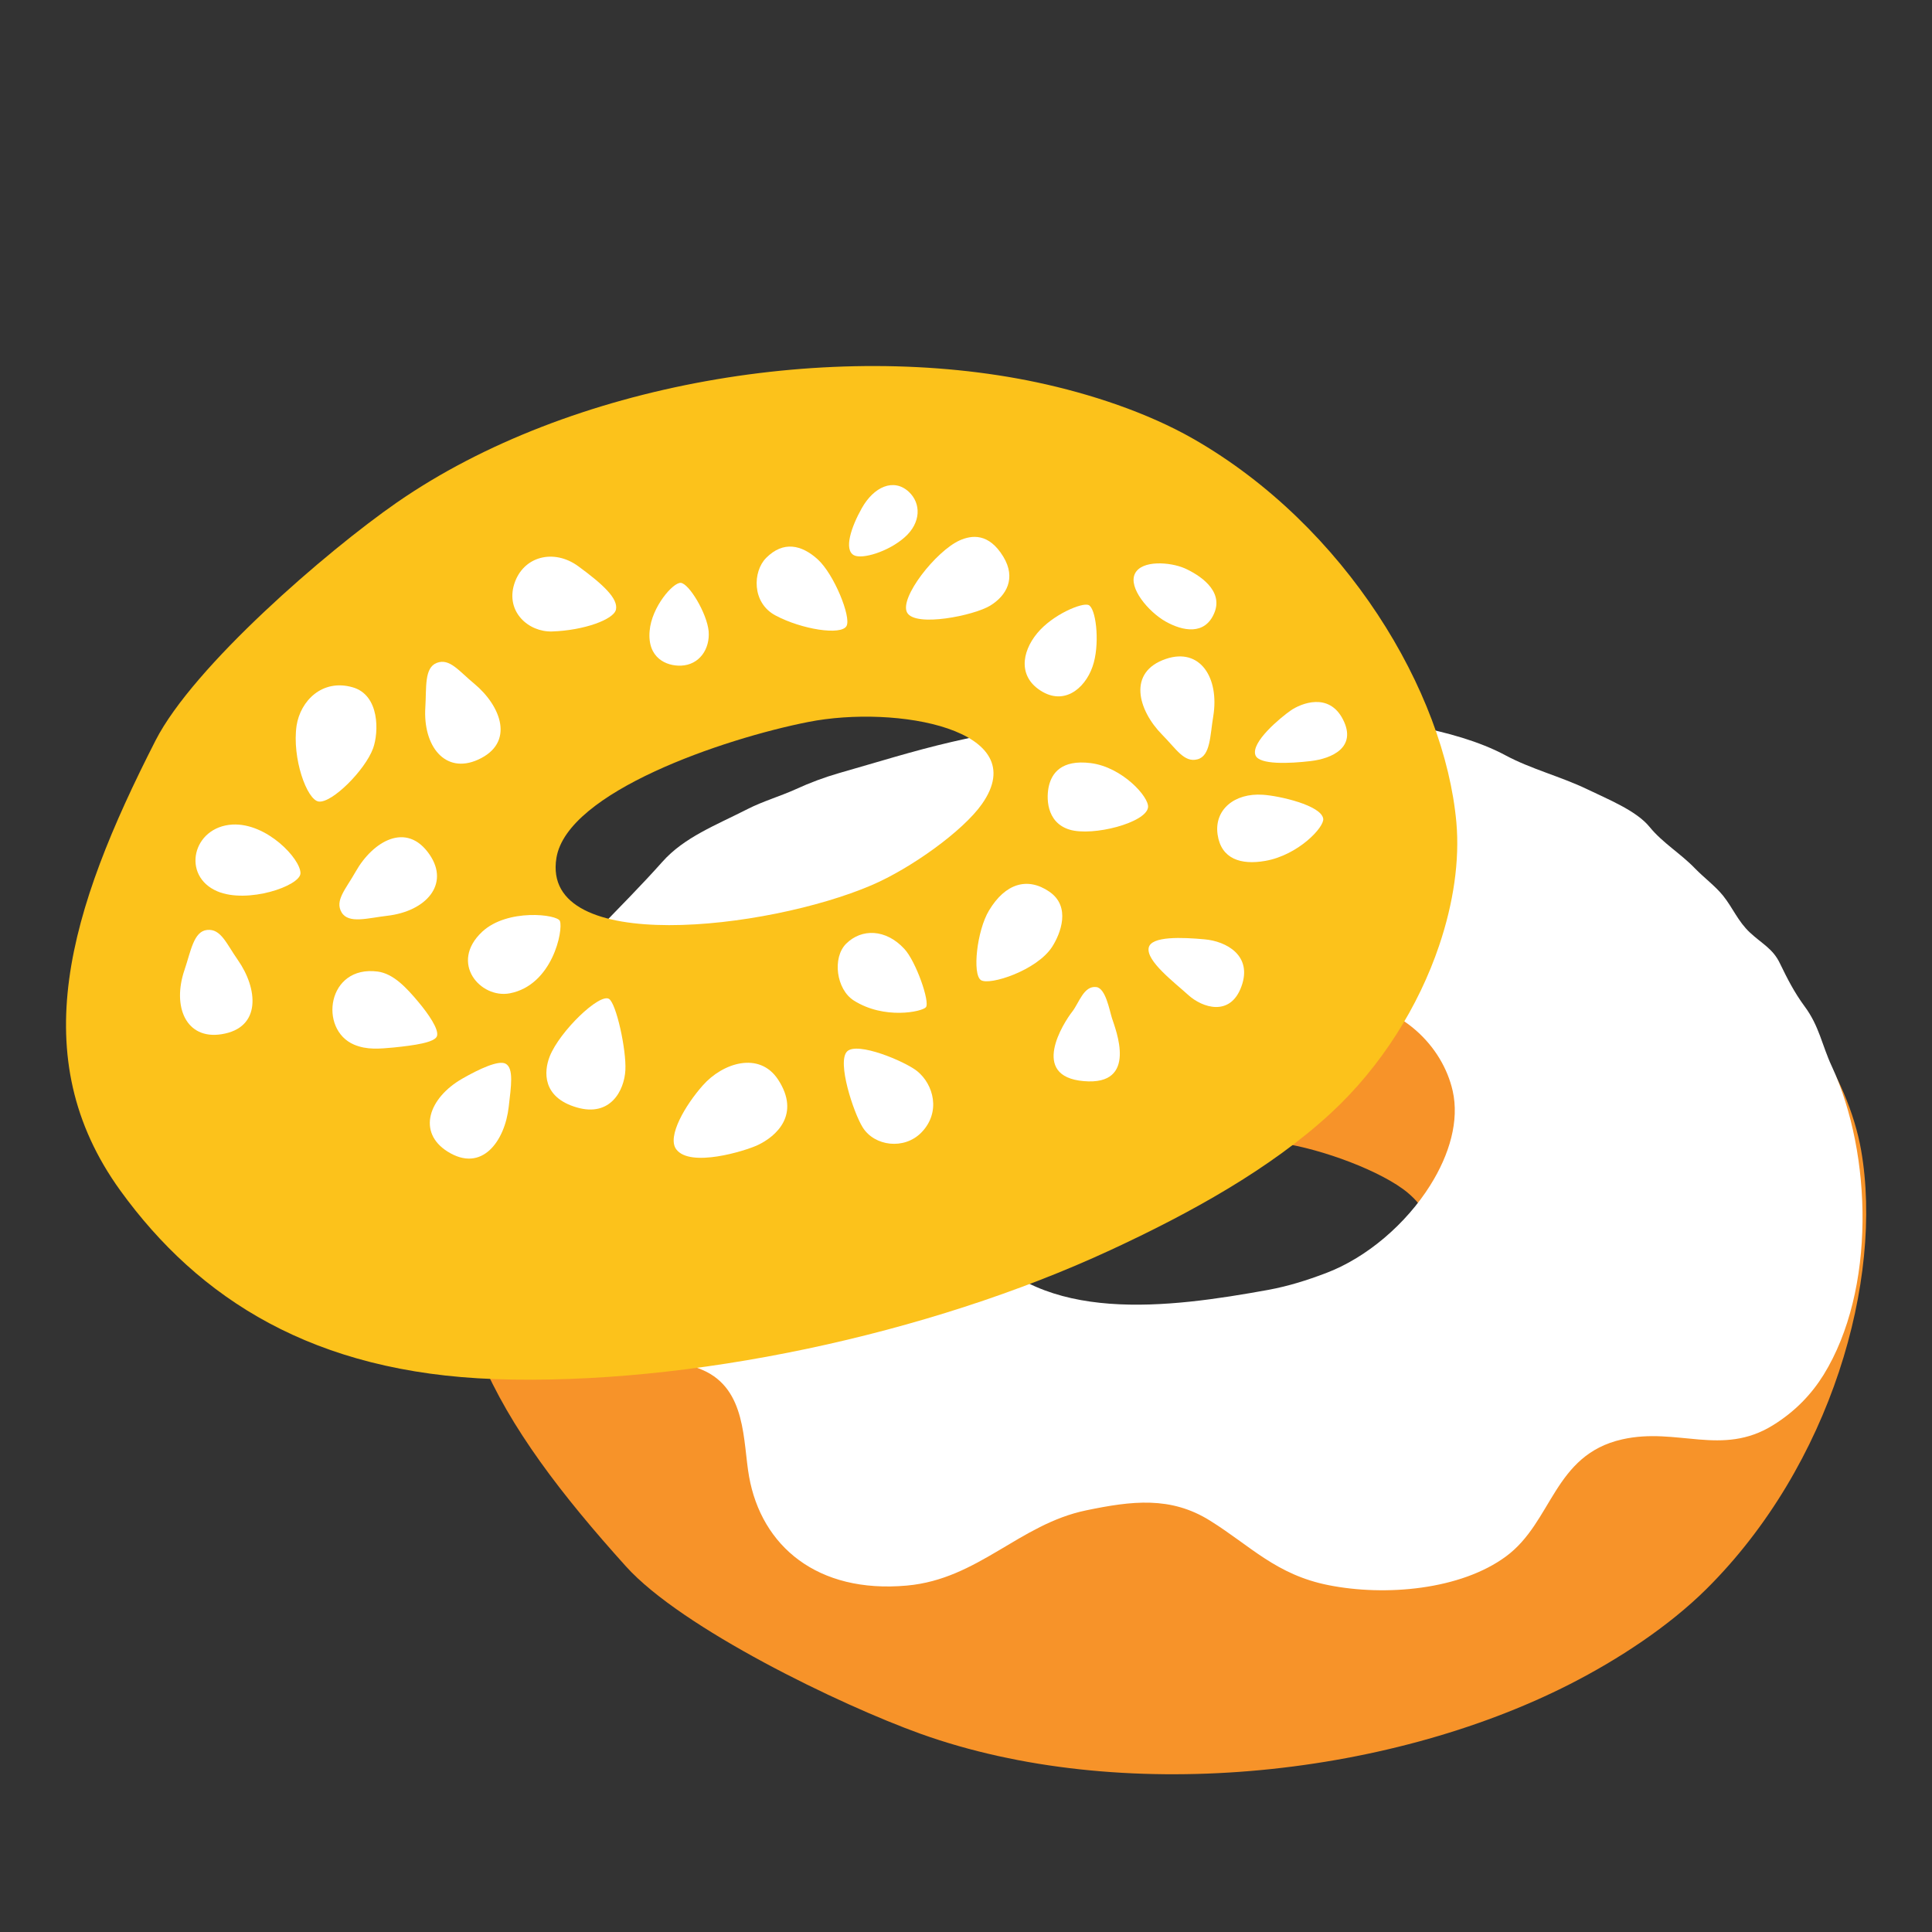 <?xml version="1.0" encoding="UTF-8" standalone="no"?>
<svg
   width="100%"
   height="100%"
   viewBox="0 0 128 128"
   version="1.1"
   xml:space="preserve"
   style="fill-rule:evenodd;clip-rule:evenodd;stroke-linejoin:round;stroke-miterlimit:2;"
   id="svg1"
   sodipodi:docname="emoji_u1f96f.svg"
   inkscape:version="1.3 (0e150ed6c4, 2023-07-21)"
   xmlns:inkscape="http://www.inkscape.org/namespaces/inkscape"
   xmlns:sodipodi="http://sodipodi.sourceforge.net/DTD/sodipodi-0.dtd"
   xmlns="http://www.w3.org/2000/svg"
   xmlns:svg="http://www.w3.org/2000/svg"><rect x="0" y="0" width="128" height="128" fill="#333333" stroke="none"/><defs
   id="defs1" /><sodipodi:namedview
   id="namedview1"
   pagecolor="#ffffff"
   bordercolor="#000000"
   borderopacity="0.25"
   inkscape:showpageshadow="2"
   inkscape:pageopacity="0.0"
   inkscape:pagecheckerboard="0"
   inkscape:deskcolor="#d1d1d1"
   inkscape:zoom="2.867097"
   inkscape:cx="39.761473"
   inkscape:cy="80.394907"
   inkscape:window-width="1366"
   inkscape:window-height="697"
   inkscape:window-x="-8"
   inkscape:window-y="-8"
   inkscape:window-maximized="1"
   inkscape:current-layer="svg1" />&#10;    &#10;    &#10;    &#10;    &#10;    &#10;    &#10;    &#10;    &#10;    &#10;    &#10;    &#10;    &#10;    &#10;    &#10;    &#10;    &#10;    &#10;    &#10;    &#10;    &#10;    &#10;    &#10;    &#10;    &#10;    &#10;    &#10;    &#10;    &#10;    &#10;    &#10;    &#10;    &#10;<g
   id="g6"
   transform="matrix(0.734,0,0,0.734,131.754,38.522)"
   style="stroke-width:1.362"><g
     id="g5"
     style="stroke-width:1.362"><g
       id="g4"
       transform="matrix(1,0,0,-0.792,-50.177,79.641)"
       style="clip-rule:evenodd;fill:#f79329;fill-opacity:1;fill-rule:evenodd;stroke-width:1.53;stroke-linejoin:round;stroke-miterlimit:2"><path
         d="m 24.692,-14.285 c -3.398,-4.254 -7.932,-8.009 -12.301,-10.823 -16.699,-10.745 -40.679,-13.781 -58.611,-5.672 -7.281,3.301 -21.573,12.036 -26.602,19.081 -11.544,16.163 -18.871,30.949 -13.581,48.498 4.31,14.267 12.61,25.774 28.26,31.816 16.69,6.441 38.78,7.896 56.69,3.957 7.84,-1.721 15.8,-4.214 22.34,-8.535 5.54,-3.664 10.21,-9.227 13.4,-15.278 2.26,-4.276 3.79,-8.792 4.38,-13.042 2.03,-14.728 -2.713,-35.889 -13.975,-50.002 z M -2.263,30.893 c -2.28,2.406 -7.68,4.982 -11.53,5.678 -10.08,1.829 -30.52,-1.954 -26.82,-12.311 2.48,-6.944 17.35,-8.188 25.12,-7.529 8.1,0.681 19.55,7.506 13.23,14.162 z"
         id="path3"
         style="fill:#f79329;fill-opacity:1;stroke-width:1.53"
         sodipodi:nodetypes="cccccccccccccccc" /></g><path
       d="m -14.167,43.749 c -0.878,-1.886 -1.126,-3.625 -2.452,-5.402 -0.935,-1.271 -1.546,-2.479 -2.223,-3.874 -0.63,-1.325 -1.603,-1.754 -2.7,-2.775 -1.088,-1.013 -1.555,-2.245 -2.433,-3.336 -0.697,-0.865 -1.737,-1.637 -2.528,-2.455 -1.307,-1.356 -2.92,-2.299 -4.103,-3.749 -1.193,-1.473 -3.807,-2.518 -5.639,-3.406 -2.385,-1.146 -5.057,-1.816 -7.366,-3.056 -2.347,-1.263 -5.362,-2.089 -8.091,-2.611 -3.597,-0.702 -7.28,-1.668 -11.001,-1.816 -3.435,-0.133 -6.774,0.281 -10.181,0.421 -6.918,0.288 -14.035,1.247 -20.724,2.798 -3.473,0.803 -6.746,1.84 -10.142,2.806 -1.355,0.39 -2.643,0.873 -3.902,1.45 -1.422,0.647 -2.996,1.099 -4.37,1.801 -2.853,1.458 -5.725,2.541 -7.7,4.77 -1.851,2.081 -3.893,4.131 -5.849,6.158 -2.09,2.175 -4.341,4.435 -5.591,7.031 -0.563,1.146 -0.916,2.245 -1.756,3.289 -0.964,1.208 -2.252,2.409 -2.748,3.827 -0.468,1.325 -0.315,2.642 -0.992,3.944 -0.687,1.333 -1.679,2.377 -1.994,3.827 -0.353,1.637 -0.353,3.087 0.21,4.677 0.563,1.559 0.773,3.11 1.822,4.568 1.918,2.658 4.437,5.028 7.938,6.314 3.998,1.465 8.816,0.569 12.623,2.237 3.96,1.73 3.607,6.454 4.17,9.603 1.116,6.275 6.154,10.578 14.245,9.845 6.44,-0.577 10.152,-5.542 16.182,-6.789 4.131,-0.857 7.633,-1.294 11.192,0.935 3.635,2.268 5.963,4.88 10.677,5.815 5.162,1.029 11.936,0.421 16.02,-2.588 4.227,-3.11 4.284,-9.167 10.496,-10.57 4.962,-1.122 8.978,1.575 13.587,-1.263 2.023,-1.247 3.502,-2.814 4.589,-4.56 4.723,-7.647 4.408,-19.924 0.735,-27.867 z m -36.238,10.757 c -2.175,3.469 -5.706,6.524 -9.417,7.927 -1.689,0.639 -3.349,1.169 -5.2,1.512 -8.988,1.629 -20.428,3.157 -26.306,-4.365 -2.652,-3.391 -6.288,-6.166 -6.278,-10.461 0.01,-3.858 2.509,-8.216 7.042,-9.783 6.087,-2.105 9.665,2.611 15.476,2.611 2.07,0 4.322,-0.21 6.25,-0.85 3.826,-1.263 6.059,-3.656 10.562,-3.305 5.305,0.421 8.978,4.162 9.894,8.177 0.611,2.681 -0.267,5.745 -2.023,8.535 z"
       style="clip-rule:evenodd;fill:#ffffff;fill-opacity:1;fill-rule:evenodd;stroke-width:1.362;stroke-linejoin:round;stroke-miterlimit:2"
       id="path1" /></g><g
     id="g2"
     style="stroke-width:1.362"><g
       id="g3"
       transform="matrix(0.966,-0.259,0.205,0.765,-92.72,4.449)"
       style="clip-rule:evenodd;fill:#fcc21b;fill-opacity:1;fill-rule:evenodd;stroke-width:1.53;stroke-linejoin:round;stroke-miterlimit:2"><path
         d="m 24.692,-14.285 c -3.398,-4.254 -7.932,-8.009 -12.301,-10.823 -16.699,-10.745 -40.679,-13.781 -58.611,-5.672 -7.281,3.301 -21.573,12.036 -26.602,19.081 -11.544,16.163 -18.871,30.949 -13.581,48.498 4.31,14.267 12.61,25.774 28.26,31.816 16.69,6.441 38.78,7.896 56.69,3.957 7.84,-1.721 15.8,-4.214 22.34,-8.535 5.54,-3.664 10.21,-9.227 13.4,-15.278 2.26,-4.276 3.79,-8.792 4.38,-13.042 2.03,-14.728 -2.713,-35.889 -13.975,-50.002 z M -2.263,19.685 c -2.28,2.406 -7.68,4.982 -11.53,5.678 -10.08,1.829 -30.52,-1.954 -26.82,-12.311 2.48,-6.944 17.35,-8.188 25.12,-7.529 8.1,0.681 19.55,7.506 13.23,14.162 z"
         id="use2"
         style="fill:#fcc21b;fill-opacity:1;stroke-width:1.53"
         sodipodi:nodetypes="cccccccccccccccc" /></g><g
       id="g1"
       style="fill:#ffffff;fill-opacity:1;stroke-width:1.362"
       transform="rotate(-8.229,360.565,-665.196)"><path
         id="path8638-3"
         d="m -231.188,-71.228 c -1.19,0.27 -1.23,2.09 -1.59,3.81 -0.73,3.46 0.91,6.26 4.02,5.37 3.56,-1.02 2.75,-4.51 0.66,-6.83 -1.22,-1.34 -1.87,-2.63 -3.09,-2.35 z"
         style="clip-rule:evenodd;fill:#ffffff;fill-opacity:1;fill-rule:nonzero;stroke-width:1.362;stroke-linejoin:round;stroke-miterlimit:2" /><path
         id="path8640-7"
         d="m -214.488,-73.678 c -0.32,0.86 -3.13,1.45 -5.99,1.13 -2.12,-0.24 -3.9,-2.36 -2.77,-4.72 1.15,-2.39 4.01,-2.67 5.95,-0.77 1.99,1.95 3.16,3.41 2.81,4.36 z"
         style="clip-rule:evenodd;fill:#ffffff;fill-opacity:1;fill-rule:nonzero;stroke-width:1.362;stroke-linejoin:round;stroke-miterlimit:2" /><path
         id="path8642-3"
         d="m -208.358,-75.228 c -0.68,-0.14 -2.91,1.77 -3.4,3.9 -0.56,2.38 1.04,3.36 2.36,3.5 1.63,0.17 2.81,-1.09 2.91,-2.72 0.08,-1.62 -1.14,-4.53 -1.87,-4.68 z"
         style="clip-rule:evenodd;fill:#ffffff;fill-opacity:1;fill-rule:nonzero;stroke-width:1.362;stroke-linejoin:round;stroke-miterlimit:2" /><path
         id="path8644-4"
         d="m -242.908,-50.168 c 0.47,1.13 2.27,0.84 4.03,0.89 3.53,0.1 6,-2 4.58,-4.91 -1.63,-3.33 -4.93,-1.9 -6.83,0.56 -1.11,1.44 -2.26,2.31 -1.78,3.46 z"
         style="clip-rule:evenodd;fill:#ffffff;fill-opacity:1;fill-rule:nonzero;stroke-width:1.362;stroke-linejoin:round;stroke-miterlimit:2" /><path
         id="path8646-9"
         d="m -255.148,-50.338 c -1.22,-0.06 -1.73,1.69 -2.53,3.26 -1.61,3.14 -0.77,6.28 2.46,6.24 3.7,-0.04 3.83,-3.63 2.43,-6.41 -0.82,-1.62 -1.11,-3.04 -2.36,-3.09 z"
         style="clip-rule:evenodd;fill:#ffffff;fill-opacity:1;fill-rule:nonzero;stroke-width:1.362;stroke-linejoin:round;stroke-miterlimit:2" /><path
         id="path8648-4"
         d="m -164.468,-52.788 c 1.21,-0.15 1.42,-1.96 1.96,-3.64 1.06,-3.37 -0.29,-6.32 -3.47,-5.74 -3.65,0.66 -3.18,4.22 -1.33,6.73 1.08,1.46 1.6,2.8 2.84,2.65 z"
         style="clip-rule:evenodd;fill:#ffffff;fill-opacity:1;fill-rule:nonzero;stroke-width:1.362;stroke-linejoin:round;stroke-miterlimit:2" /><path
         id="path8650-0"
         d="m -230.218,-34.538 c -0.58,-0.42 -2.42,0.13 -4.06,0.78 -3.28,1.3 -4.72,4.21 -2.27,6.31 2.81,2.41 5.28,-0.2 6.06,-3.21 0.46,-1.75 0.97,-3.37 0.27,-3.88 z"
         style="clip-rule:evenodd;fill:#ffffff;fill-opacity:1;fill-rule:nonzero;stroke-width:1.362;stroke-linejoin:round;stroke-miterlimit:2" /><path
         id="path8652-2"
         d="m -235.988,-37.888 c 0.28,-0.56 -0.47,-2.08 -1.22,-3.29 -0.87,-1.41 -1.86,-2.85 -3.24,-3.24 -4.44,-1.25 -6.04,4.41 -3.06,6.22 1.09,0.66 2.24,0.7 3.51,0.77 1.9,0.08 3.74,0.08 4.01,-0.46 z"
         style="clip-rule:evenodd;fill:#ffffff;fill-opacity:1;fill-rule:nonzero;stroke-width:1.362;stroke-linejoin:round;stroke-miterlimit:2" /><path
         id="path8654-5"
         d="m -246.078,-54.198 c -0.18,1.13 -5.13,2.07 -7.66,0.54 -3.03,-1.84 -1.4,-6.08 2.21,-5.77 3.09,0.28 5.65,3.95 5.45,5.23 z"
         style="clip-rule:evenodd;fill:#ffffff;fill-opacity:1;fill-rule:nonzero;stroke-width:1.362;stroke-linejoin:round;stroke-miterlimit:2" /><path
         id="path8656-3"
         d="m -243.518,-60.368 c 1.17,0.32 4.55,-2.21 5.54,-4.05 0.72,-1.34 1.3,-4.67 -1.04,-5.72 -2.61,-1.17 -4.84,0.55 -5.5,2.7 -0.84,2.84 -0.04,6.79 1,7.07 z"
         style="clip-rule:evenodd;fill:#ffffff;fill-opacity:1;fill-rule:nonzero;stroke-width:1.362;stroke-linejoin:round;stroke-miterlimit:2" /><path
         id="path8658-3"
         d="m -223.518,-46.578 c 0.19,0.87 -1.49,5.63 -5.41,5.81 -2.7,0.12 -5.04,-3.51 -1.67,-5.86 2.56,-1.77 6.95,-0.58 7.08,0.05 z"
         style="clip-rule:evenodd;fill:#ffffff;fill-opacity:1;fill-rule:nonzero;stroke-width:1.362;stroke-linejoin:round;stroke-miterlimit:2" /><path
         id="path8660-1"
         d="m -220.138,-38.988 c -0.77,-0.65 -4.82,2.25 -6.04,4.37 -0.72,1.26 -1.22,3.56 1.76,4.91 2.88,1.31 4.46,-0.9 4.82,-2.7 0.36,-1.8 0.05,-6.08 -0.54,-6.58 z"
         style="clip-rule:evenodd;fill:#ffffff;fill-opacity:1;fill-rule:nonzero;stroke-width:1.362;stroke-linejoin:round;stroke-miterlimit:2" /><path
         id="path8662-1"
         d="m -216.078,-24.688 c 0.99,1.85 6.12,1.05 7.34,0.68 1.76,-0.54 4.25,-2.18 2.66,-5.59 -1.31,-2.79 -4.73,-2.21 -6.8,-0.45 -1.79,1.51 -3.88,4.1 -3.2,5.36 z"
         style="clip-rule:evenodd;fill:#ffffff;fill-opacity:1;fill-rule:nonzero;stroke-width:1.362;stroke-linejoin:round;stroke-miterlimit:2" /><path
         id="path8664-3"
         d="m -199.548,-31.218 c -1.06,0.78 -0.22,5.55 0.41,6.98 0.81,1.85 3.42,2.57 5.18,1.22 2.03,-1.56 1.71,-4.14 0.41,-5.54 -0.99,-1.05 -4.97,-3.43 -6,-2.66 z"
         style="clip-rule:evenodd;fill:#ffffff;fill-opacity:1;fill-rule:nonzero;stroke-width:1.362;stroke-linejoin:round;stroke-miterlimit:2" /><path
         id="path8666-2"
         d="m -191.938,-34.148 c -0.39,0.35 -3.87,0.59 -6.35,-1.53 -1.43,-1.22 -1.39,-4.11 0.05,-5.18 1.58,-1.17 3.74,-0.81 5.13,1.22 0.87,1.25 1.62,5.08 1.17,5.49 z"
         style="clip-rule:evenodd;fill:#ffffff;fill-opacity:1;fill-rule:nonzero;stroke-width:1.362;stroke-linejoin:round;stroke-miterlimit:2" /><path
         id="path8668-9"
         d="m -186.668,-35.858 c 0.7,0.61 5.13,-0.14 6.8,-2.07 0.91,-1.06 2.21,-3.33 0.45,-4.95 -1.76,-1.62 -3.83,-1.31 -5.63,0.9 -1.34,1.63 -2.34,5.49 -1.62,6.12 z"
         style="clip-rule:evenodd;fill:#ffffff;fill-opacity:1;fill-rule:nonzero;stroke-width:1.362;stroke-linejoin:round;stroke-miterlimit:2" /><path
         id="path8670-1"
         d="m -169.508,-49.148 c -0.34,1.36 -5.31,1.92 -7.3,0.99 -2.03,-0.95 -1.67,-3.24 -1.26,-4.23 0.41,-0.99 1.4,-2.16 4.01,-1.44 2.76,0.76 4.78,3.78 4.55,4.68 z"
         style="clip-rule:evenodd;fill:#ffffff;fill-opacity:1;fill-rule:nonzero;stroke-width:1.362;stroke-linejoin:round;stroke-miterlimit:2" /><path
         id="path8672-2"
         d="m -176.448,-33.748 c -1.11,-0.31 -1.76,1.21 -2.48,1.89 -0.9,0.86 -4.68,5.23 0.14,6.35 4.83,1.13 3.51,-4.19 3.33,-5.27 -0.12,-0.75 -0.18,-2.74 -0.99,-2.97 z"
         style="clip-rule:evenodd;fill:#ffffff;fill-opacity:1;fill-rule:nonzero;stroke-width:1.362;stroke-linejoin:round;stroke-miterlimit:2" /><path
         id="path8674-6"
         d="m -171.268,-36.578 c -0.4,1.15 1.85,3.42 2.93,4.73 1.08,1.31 3.47,2.52 4.86,-0.09 1.4,-2.61 -0.77,-4.23 -2.7,-4.68 -1.93,-0.46 -4.73,-1 -5.09,0.04 z"
         style="clip-rule:evenodd;fill:#ffffff;fill-opacity:1;fill-rule:nonzero;stroke-width:1.362;stroke-linejoin:round;stroke-miterlimit:2" /><path
         id="path8676-3"
         d="m -154.008,-45.858 c 0,0.77 -2.7,2.93 -5.72,3.02 -2.25,0.07 -3.92,-0.75 -3.92,-2.97 0,-2.25 2.03,-3.51 4.55,-2.97 1.45,0.3 5.09,1.7 5.09,2.92 z"
         style="clip-rule:evenodd;fill:#ffffff;fill-opacity:1;fill-rule:nonzero;stroke-width:1.362;stroke-linejoin:round;stroke-miterlimit:2" /><path
         id="path8678-3"
         d="m -159.238,-52.388 c 0.23,0.9 2.93,1.17 4.86,1.22 1.94,0.05 4.32,-0.63 3.42,-3.29 -0.9,-2.66 -3.56,-1.98 -4.55,-1.49 -0.98,0.49 -4.03,2.34 -3.73,3.56 z"
         style="clip-rule:evenodd;fill:#ffffff;fill-opacity:1;fill-rule:nonzero;stroke-width:1.362;stroke-linejoin:round;stroke-miterlimit:2" /><path
         id="path8680-6"
         d="m -167.658,-70.188 c -0.81,1.17 0.72,3.6 2.12,4.68 1.4,1.08 3.33,1.76 4.46,-0.14 1.13,-1.89 -0.86,-3.6 -2.07,-4.37 -1.22,-0.75 -3.72,-1.31 -4.51,-0.17 z"
         style="clip-rule:evenodd;fill:#ffffff;fill-opacity:1;fill-rule:nonzero;stroke-width:1.362;stroke-linejoin:round;stroke-miterlimit:2" /><path
         id="path8682-4"
         d="m -172.208,-67.978 c -0.53,-0.33 -3.33,0.38 -4.95,1.85 -1.68,1.52 -2.3,3.74 -0.27,5.32 1.96,1.52 4.09,0.04 4.95,-1.98 0.81,-1.9 0.87,-4.82 0.27,-5.19 z"
         style="clip-rule:evenodd;fill:#ffffff;fill-opacity:1;fill-rule:nonzero;stroke-width:1.362;stroke-linejoin:round;stroke-miterlimit:2" /><path
         id="path8684-6"
         d="m -194.098,-69.238 c 0.54,-0.75 -0.45,-4.77 -1.71,-6.31 -1.26,-1.53 -2.84,-2.12 -4.59,-0.81 -1.38,1.03 -1.89,3.83 0.09,5.27 2.15,1.58 5.62,2.66 6.21,1.85 z"
         style="clip-rule:evenodd;fill:#ffffff;fill-opacity:1;fill-rule:nonzero;stroke-width:1.362;stroke-linejoin:round;stroke-miterlimit:2" /><path
         id="path8686-3"
         d="m -192.528,-75.458 c 0.67,0.49 3.11,0.14 4.77,-0.95 1.66,-1.09 1.91,-2.82 0.95,-4.01 -1.17,-1.44 -3.06,-0.9 -4.41,0.86 -1.18,1.53 -2.16,3.47 -1.31,4.1 z"
         style="clip-rule:evenodd;fill:#ffffff;fill-opacity:1;fill-rule:nonzero;stroke-width:1.362;stroke-linejoin:round;stroke-miterlimit:2" /><path
         id="path8688-5"
         d="m -188.518,-69.648 c 0.54,1.44 5.95,1.13 7.52,0.45 1.58,-0.68 2.68,-2.11 1.8,-4.19 -0.99,-2.34 -2.55,-2.35 -3.69,-2.03 -2.25,0.64 -6.16,4.36 -5.63,5.77 z"
         style="clip-rule:evenodd;fill:#ffffff;fill-opacity:1;fill-rule:nonzero;stroke-width:1.362;stroke-linejoin:round;stroke-miterlimit:2" /></g></g></g></svg>
